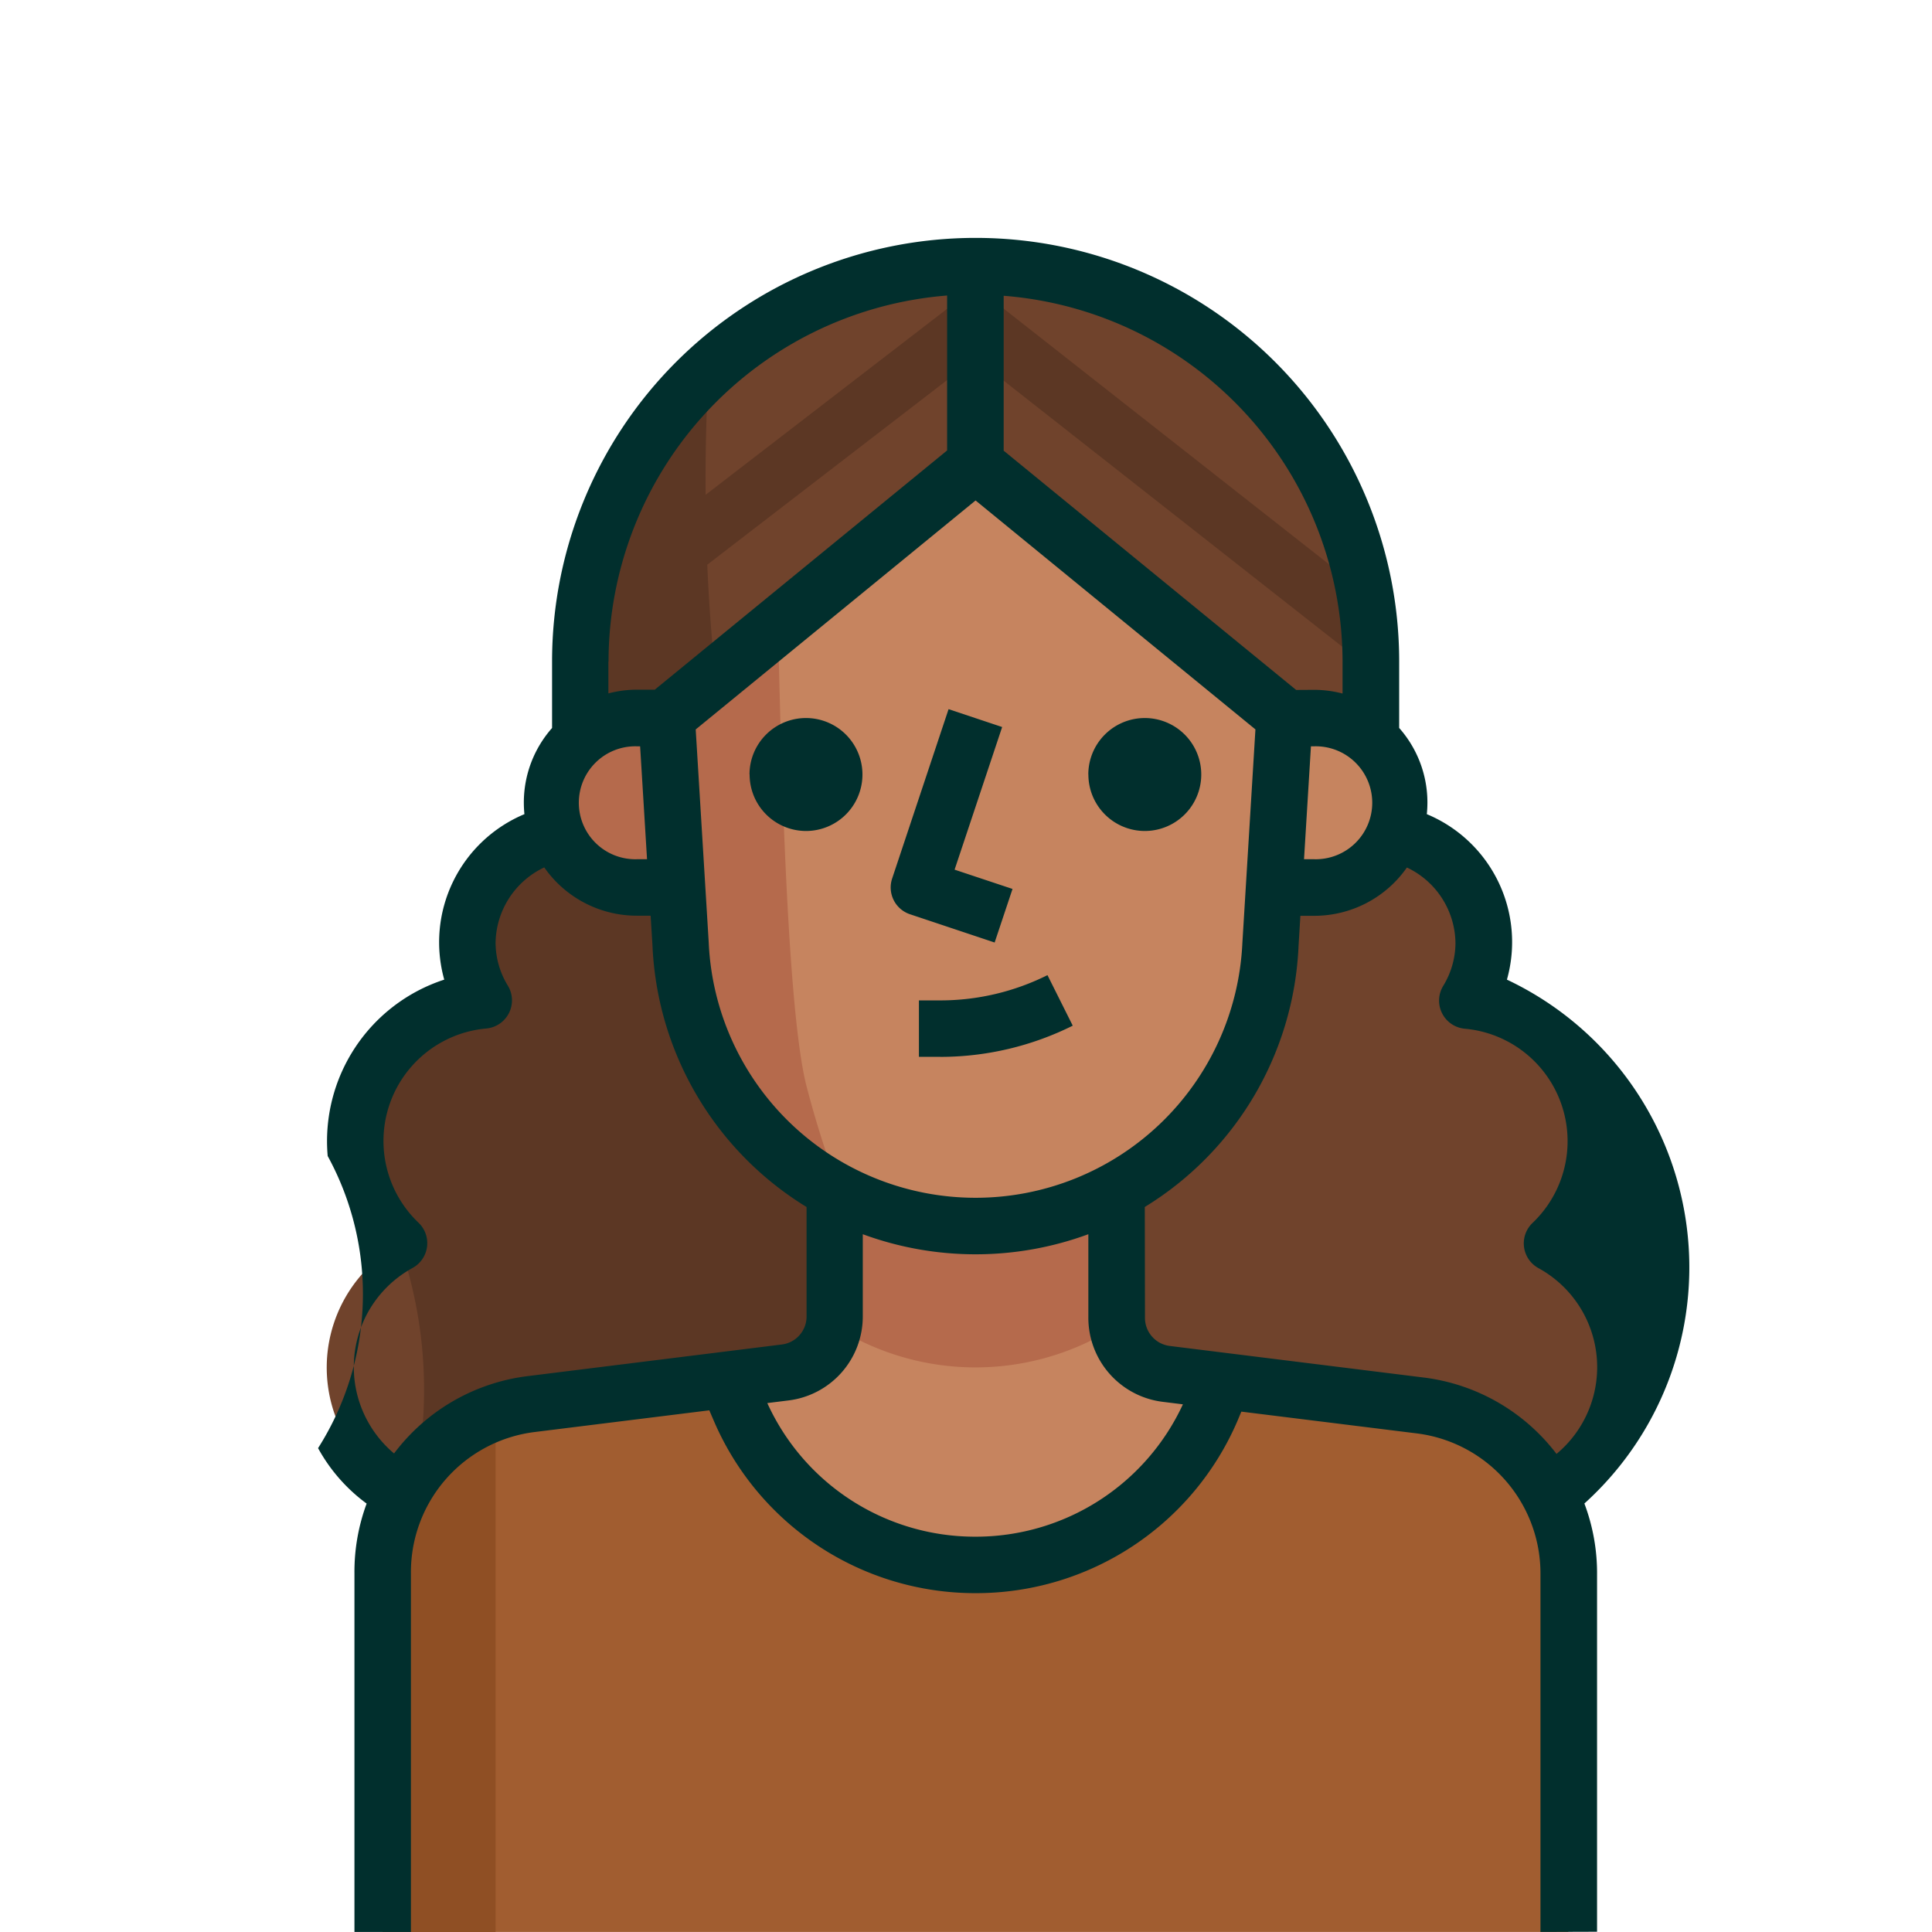 <svg id="f-12_1" xmlns="http://www.w3.org/2000/svg" width="52" height="52" viewBox="0 0 52 52">
  <rect id="Rectangle_443" data-name="Rectangle 443" width="52" height="52" fill="none"/>
  <g id="_013-woman-3" data-name="013-woman-3" transform="translate(8 6.406)">
    <path id="Tracé_3839" data-name="Tracé 3839" d="M62.2,41.649a3.8,3.8,0,0,1-.312-6.793,3.8,3.8,0,0,1,2.28-6.535,2.99,2.99,0,0,1-.448-1.55,3.04,3.04,0,0,1,3.04-3.04V19.171A10.638,10.638,0,0,1,77.4,8.533h0A10.638,10.638,0,0,1,88.04,19.171v4.559a3.04,3.04,0,0,1,3.04,3.04,2.993,2.993,0,0,1-.441,1.52,3.8,3.8,0,0,1,2.28,6.535,3.8,3.8,0,0,1-.319,6.824Z" transform="translate(-59.145 -7.773)" fill="#70432c"/>
    <path id="Union_98" data-name="Union 98" d="M988.3,1453.793a11.931,11.931,0,0,0-1.482-9.234,3.8,3.8,0,0,1,3.443-4.125,2.993,2.993,0,0,1-.44-1.52,3.039,3.039,0,0,1,3.039-3.039v-4.559a10.638,10.638,0,0,1,3.45-7.826c-.054.965-.09,2.094-.08,3.34l6.8-5.237.464.6.47-.6,10.637,8.358-.939,1.2-10.173-7.993-7.215,5.553c.319,7.321,2.332,17.54,10.261,23.882.5.44,1.011.821,1.519,1.2Z" transform="translate(-985.238 -1419.918)" fill="#5c3724"/>
    <path id="Tracé_3841" data-name="Tracé 3841" d="M342.871,145.067h-1.52v4.559h1.52a2.28,2.28,0,1,0,0-4.559Z" transform="translate(-315.496 -132.149)" fill="#c6845f"/>
    <path id="Tracé_3843" data-name="Tracé 3843" d="M104.736,346.005l-5.274-.661-.334.76a6.915,6.915,0,0,1-12.705,0l-.334-.76-5.274.661a4.559,4.559,0,0,0-4,4.559v9.62h31.915v-9.651A4.56,4.56,0,0,0,104.736,346.005Z" transform="translate(-74.519 -314.591)" fill="#a15d30"/>
    <path id="Tracé_3844" data-name="Tracé 3844" d="M187.613,292.238a6.908,6.908,0,0,0,6.353-4.187l.334-.76-1.52-.19a1.52,1.52,0,0,1-1.33-1.52V281.6h-7.637v3.974a1.52,1.52,0,0,1-1.33,1.52l-1.558.19.334.76A6.907,6.907,0,0,0,187.613,292.238Z" transform="translate(-169.356 -256.524)" fill="#c6845f"/>
    <path id="Tracé_3845" data-name="Tracé 3845" d="M220.951,285.81V281.6h-7.6v4.21A7.05,7.05,0,0,0,220.951,285.81Z" transform="translate(-198.895 -256.524)" fill="#b56a4c"/>
    <path id="Tracé_3846" data-name="Tracé 3846" d="M76.818,362.9v9.179h3.04V358.4C77.578,359.16,76.818,360.68,76.818,362.9Z" transform="translate(-74.519 -326.485)" fill="#8f4f24"/>
    <path id="Tracé_3847" data-name="Tracé 3847" d="M178.87,75.106l-.418,6.079a7.948,7.948,0,0,1-7.941,7.6h0a7.948,7.948,0,0,1-7.941-7.6l-.418-6.079,8.359-6.839Z" transform="translate(-152.255 -62.188)" fill="#c6845f"/>
    <path id="Union_99" data-name="Union 99" d="M989.457,1430.18l-.1-1.519h-1.074a2.28,2.28,0,0,1,0-4.559h.76l3.039-2.508c.091,4.027.258,10.381.76,12.387a27.478,27.478,0,0,0,.927,2.91A7.932,7.932,0,0,1,989.457,1430.18Z" transform="translate(-979.142 -1411.183)" fill="#b56a4c"/>
    <path id="Union_97" data-name="Union 97" d="M1019.462,1467.186v-9.612a3.8,3.8,0,0,0-3.33-3.806l-4.721-.586-.1.239a7.658,7.658,0,0,1-7.047,4.647h-.008a7.657,7.657,0,0,1-7.047-4.647l-.118-.274-4.7.584a3.8,3.8,0,0,0-3.331,3.8v9.656h-1.52v-9.65a5.294,5.294,0,0,1,.328-1.88,4.579,4.579,0,0,1-1.307-1.492,7.739,7.739,0,0,0,.259-7.862,4.57,4.57,0,0,1,3.137-4.748,3.737,3.737,0,0,1,2.158-4.454,3.069,3.069,0,0,1-.016-.31,3.028,3.028,0,0,1,.76-2.009v-1.791a11.4,11.4,0,1,1,22.8,0v1.79a3.026,3.026,0,0,1,.76,2.009,3.068,3.068,0,0,1-.016.311,3.729,3.729,0,0,1,2.156,4.454,8.563,8.563,0,0,1,2.085,14.1,5.308,5.308,0,0,1,.341,1.919v9.607Zm-15.209-10.638h.007a6.142,6.142,0,0,0,5.578-3.562l-.545-.068a2.281,2.281,0,0,1-2-2.28v-2.231a8.79,8.79,0,0,1-6.071,0v2.2a2.277,2.277,0,0,1-2,2.274l-.57.071A6.139,6.139,0,0,0,1004.252,1456.548Zm4.564-5.9a.762.762,0,0,0,.664.766l6.837.85a5.311,5.311,0,0,1,3.576,2.056,3.038,3.038,0,0,0-.486-5,.76.76,0,0,1-.159-1.217,3.039,3.039,0,0,0-1.823-5.227.76.76,0,0,1-.581-1.154,2.233,2.233,0,0,0,.329-1.134,2.276,2.276,0,0,0-1.307-2.051,3.039,3.039,0,0,1-2.493,1.3H1013l-.049.806a8.677,8.677,0,0,1-4.139,7.031Zm-17.478-10.055a2.22,2.22,0,0,0,.329,1.123.76.76,0,0,1-.58,1.154,3.039,3.039,0,0,0-1.824,5.227.761.761,0,0,1-.159,1.218,3.038,3.038,0,0,0-1.21,4.124,3.044,3.044,0,0,0,.711.869,5.312,5.312,0,0,1,3.6-2.082l6.839-.851a.759.759,0,0,0,.664-.76v-2.94a8.692,8.692,0,0,1-4.148-7.048l-.049-.793h-.37a3.037,3.037,0,0,1-2.493-1.3A2.283,2.283,0,0,0,991.338,1440.589Zm5.736-.045a7.189,7.189,0,0,0,14.364.013l.351-5.741-7.532-6.162-7.533,6.163Zm16.3-2.234a1.52,1.52,0,1,0,0-3.039h-.091l-.186,3.039Zm-18.237,0h.277l-.186-3.039h-.091a1.52,1.52,0,1,0,0,3.039Zm18.237-4.559a3.04,3.04,0,0,1,.76.1v-.856a9.892,9.892,0,0,0-9.121-9.85v4.169l7.872,6.44Zm-19-.76v.856a3.033,3.033,0,0,1,.76-.1h.488l7.869-6.439v-4.17A9.892,9.892,0,0,0,994.379,1432.992Zm8.935,10.638h-.577v-1.519h.58a6.463,6.463,0,0,0,2.88-.68l.68,1.36a8,8,0,0,1-3.561.84Zm-.818-3.838a.76.76,0,0,1-.48-.961l1.519-4.559,1.442.481-1.28,3.839,1.559.519-.481,1.442Zm4.8-3.761a1.52,1.52,0,1,1,1.52,1.52A1.52,1.52,0,0,1,1007.294,1436.031Zm-9.119,0a1.52,1.52,0,1,1,1.52,1.52A1.52,1.52,0,0,1,998.176,1436.031Z" transform="translate(-986 -1421.594)" fill="#012f2d"/>
  </g>
</svg>
